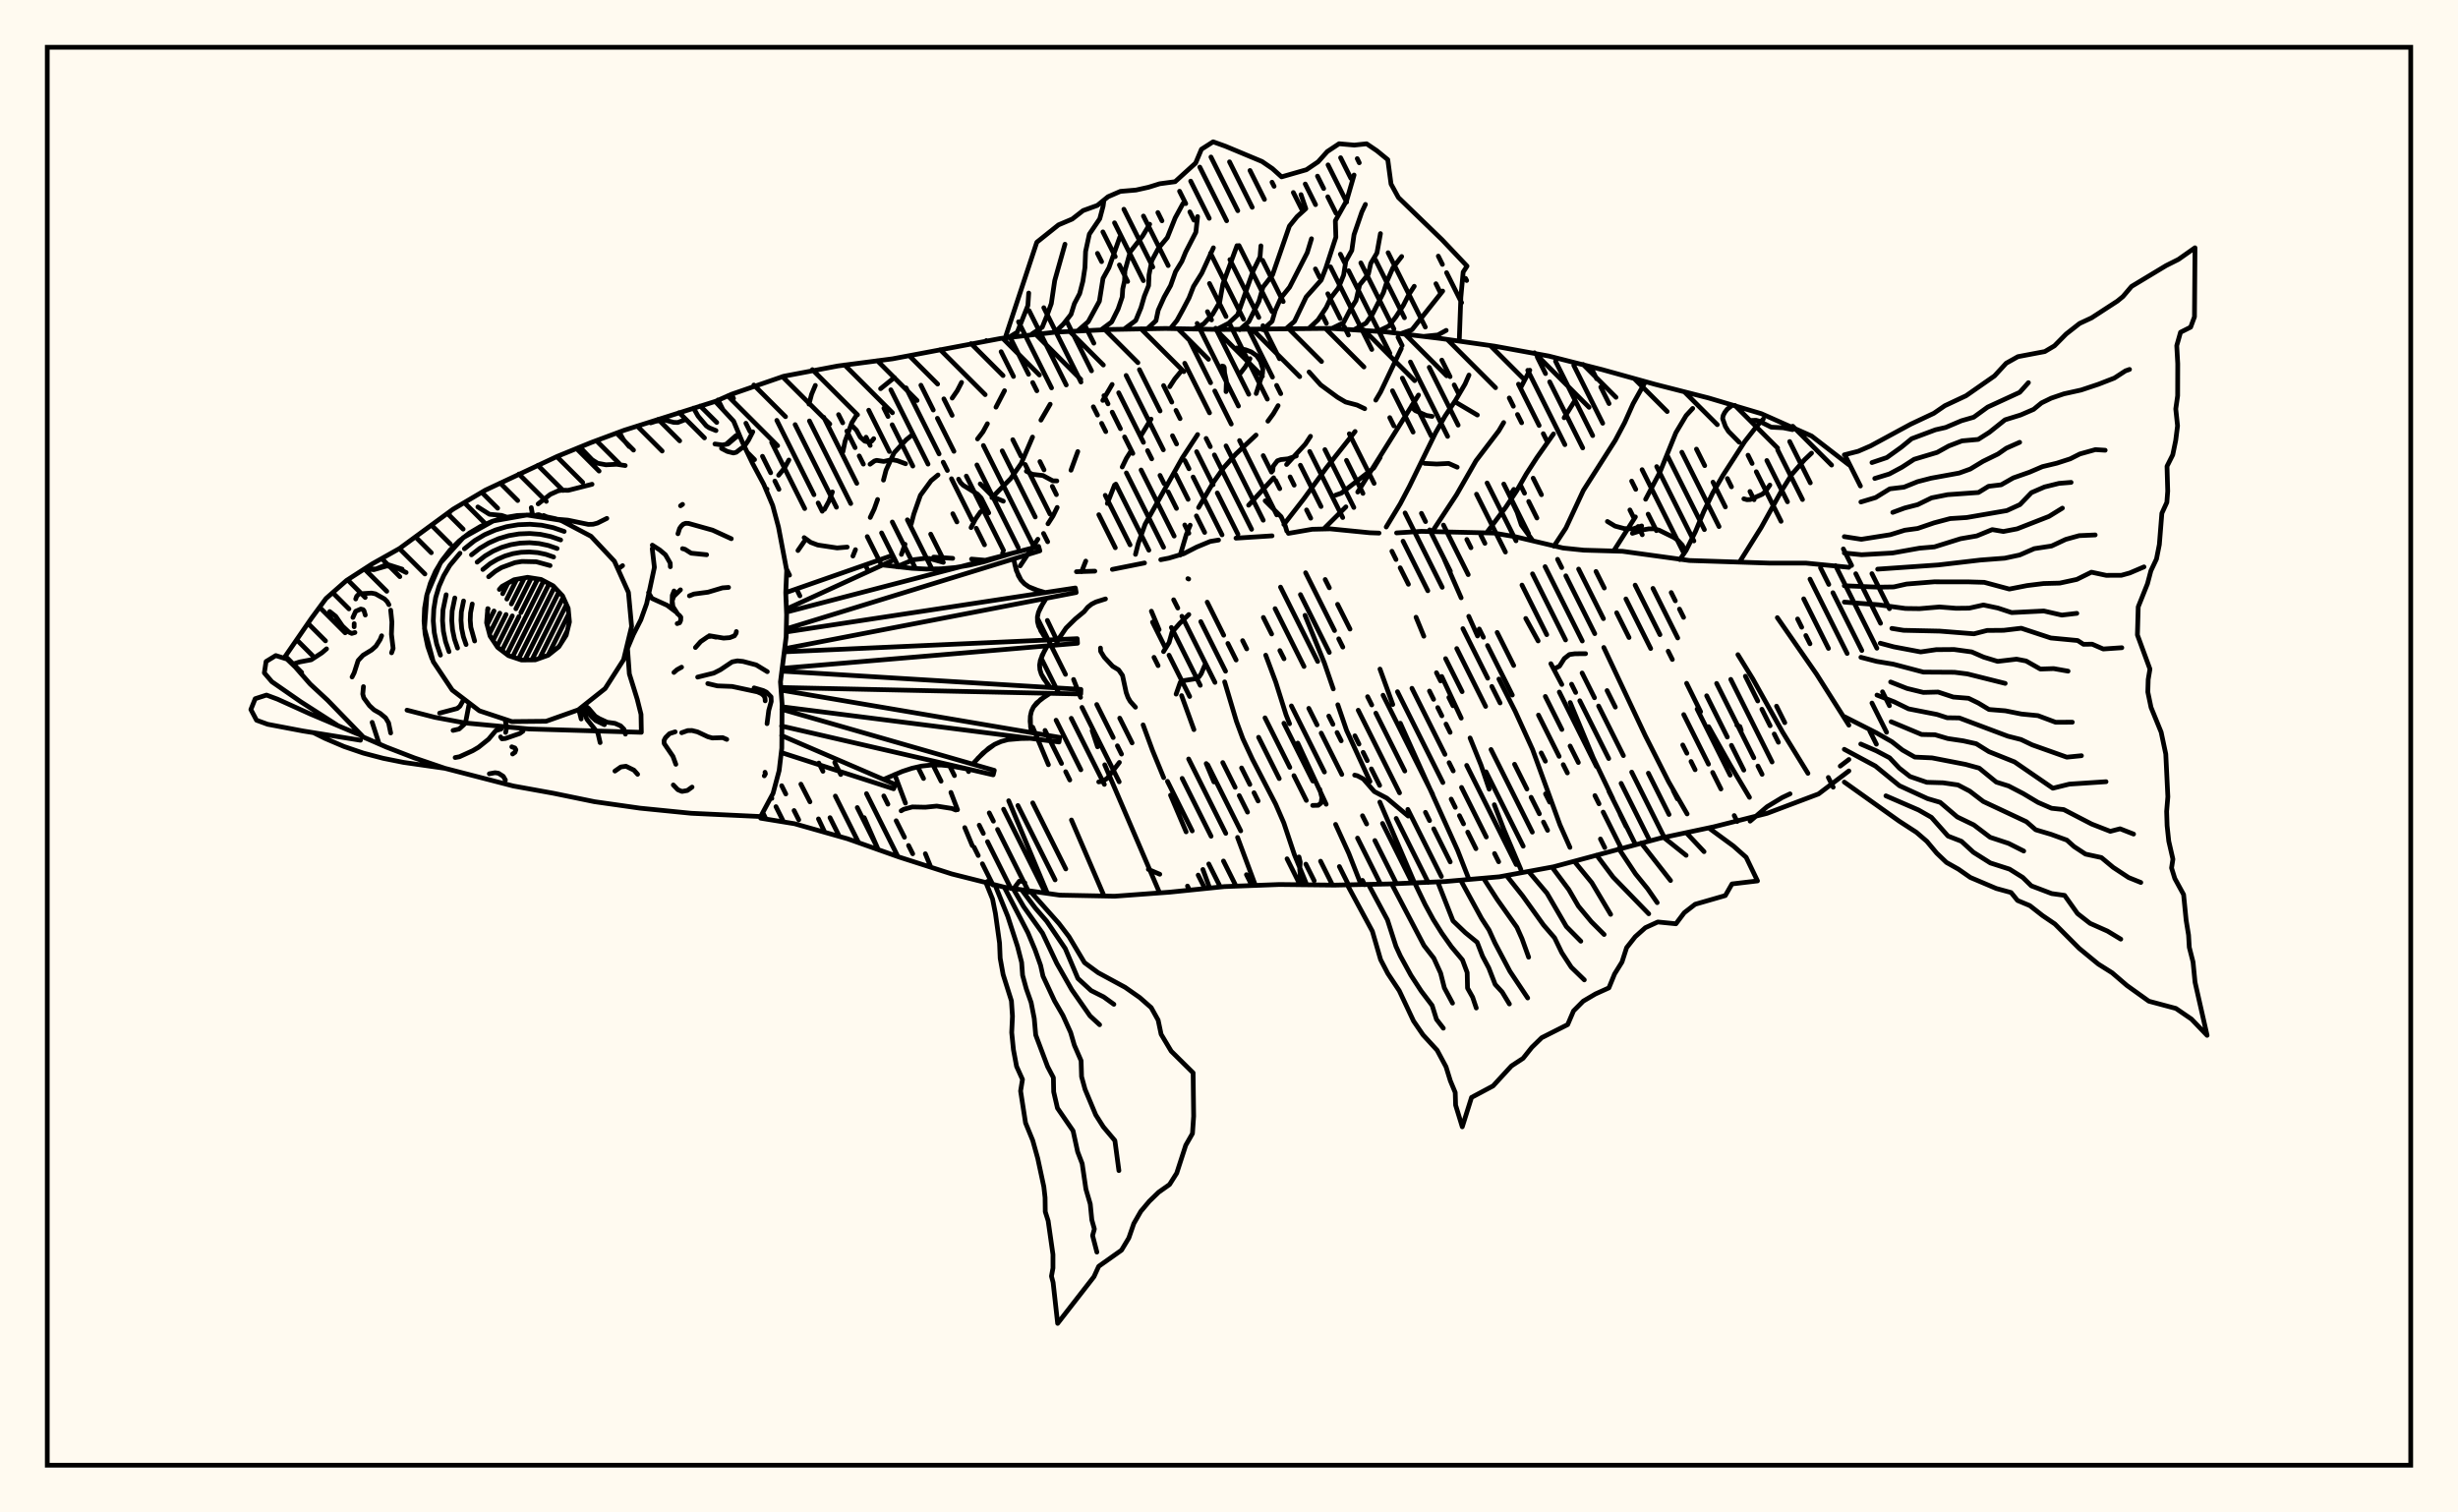 <svg xmlns="http://www.w3.org/2000/svg" width="520" height="320"><rect x="0" y="0" width="520" height="320" fill="floralwhite"/><rect x="10" y="10" width="500" height="300" stroke="black" stroke-width="1" fill="none"/><path stroke="black" stroke-width="1" fill="none" stroke-linecap="round" stroke-linejoin="round" d="
M 151.33 84.94 154.81 83.4 165.82 79.6 177.26 77.43 188.81 75.92 211.7 71.61 223.27 70.28 234.9 69.71 246.55 69.5 258.19 69.71 281.48 69.48 293.1 70.21 304.67 71.6 316.2 73.24 327.65 75.33 338.94 78.2 350.16 81.32 361.45 84.2 372.61 87.52 383.25 92.25 391.14 98.34 
M 391.14 163.11 384.72 167.98 373.82 172.09 362.53 174.94 351.14 177.36 328.64 183.4 317.19 185.51 305.59 186.52 293.95 187.02 282.31 187.27 270.66 187.14 259.03 187.58 247.44 188.76 235.82 189.62 224.18 189.39 212.65 187.75 201.36 184.91 190.27 181.35 179.29 177.46 168.09 174.28 160.92 173.11 
M 197.51 117.87 201.55 118.13 
M 205.53 118.29 209.08 118.59 
M 227.72 120.96 231.62 120.84 
M 235.32 120.47 242.13 119.11 
M 245.56 118.42 247.28 118.09 250.45 117.14 253.15 115.75 256.04 114.55 257.79 114.26 
M 261.47 113.86 269.11 113.37 
M 272.57 112.85 277.6 111.98 281.4 111.89 289.8 112.72 291.74 112.79 
M 295.45 112.75 300.7 112.42 316.03 112.78 320.58 113.56 330.69 115.95 335.05 116.4 343.26 116.64 357.41 118.59 374.27 119.14 382.03 119.14 391.14 120.03 
M 159.26 91.36 158.35 93.13 157.47 94.42 
M 169.43 165.91 171.35 169.65 
M 173.15 173.26 174.49 176.1 
M 172.49 81.54 171.7 83.41 171.14 85.51 
M 166.89 97.33 165.93 99.06 164.72 100.55 
M 162.26 103.49 162.09 103.68 
M 182.83 173 185.8 179.77 
M 189.22 79.87 186.29 82.24 
M 181.23 87.8 180.2 89.44 178.78 93.35 178.32 95.57 
M 176.1 104.08 175.37 106.03 174.42 107.77 
M 170.08 114.64 168.81 116.48 
M 189.28 163.87 191.55 169.92 
M 195.76 180.63 196.93 183.49 
M 203.42 80.91 202.52 82.66 201.44 84.23 
M 193.17 91.86 191.7 93.05 189.14 95.81 187.45 99.46 186.9 101.58 
M 185.66 105.68 184.96 107.66 184.1 109.48 
M 180.98 116.3 180.44 117.65 
M 201.17 167.66 202.57 171.32 
M 204.1 175.1 205.69 178.91 
M 208.87 186.5 209.02 186.84 
M 212.51 82.66 210.7 86.15 
M 208.89 89.65 207.95 91.37 206.8 92.87 
M 198.44 100.49 196.98 101.7 194.72 104.79 193.33 108.75 192.77 110.88 
M 191.46 115.15 190.7 117.3 
M 213.39 169.42 221.59 189.02 
M 222.17 85.52 220.21 88.89 
M 218.44 92.47 216.03 98.08 213.83 101.24 209.84 105.29 
M 207.45 108.27 206.35 109.85 205.43 111.63 
M 218.48 153.86 221.8 161.8 
M 226.67 173.49 233.57 189.57 
M 235.28 81.34 233.3 84.72 
M 228.01 95.54 226.57 99.49 
M 223.65 107.36 222.76 109.18 221.7 110.82 
M 219.56 114.09 215.82 119.73 
M 221.57 131.27 223.71 135.73 
M 227.12 143.76 228.6 147.54 
M 231.05 154.58 232.19 158.01 
M 233.71 161.81 245.32 188.91 
M 249.74 78.7 248.52 80.18 247.46 81.82 
M 243.51 88.67 241.46 92.02 
M 239.34 95.32 238.29 96.98 237.41 98.81 
M 235.79 102.62 234.26 106.52 
M 229.7 118.71 228.81 120.97 
M 241.83 153.37 243.82 158.78 246.18 164.53 
M 247.63 168.24 250.93 176 
M 254.48 183.96 255.92 187.9 
M 264.44 75.88 263.45 77.61 262.27 79.15 
M 253.36 91.94 250.13 96.88 242.26 110.9 240.82 114.93 240.22 117.29 
M 243.58 129.31 245.22 133.24 
M 249.97 147.17 252.58 154.37 
M 255.18 161.55 256.81 165.44 
M 261.81 177.18 265.59 187.34 
M 270.39 85.82 269.38 87.54 268.23 89.11 
M 265.72 92.05 261.48 96.03 258.89 98.94 256.62 102.17 253.57 107.38 
M 251.79 111.11 250.98 113.06 249.67 117.45 
M 259.08 144.27 261.57 152.61 262.93 156.29 264.94 160.61 269.87 170.13 271.6 174.12 273.83 180.81 276.37 187 
M 277.24 92.31 276.15 93.97 272.18 98.28 
M 269.45 101.09 264.15 106.89 
M 267.77 138.62 269.89 144.31 272.06 151.21 272.81 153.13 
M 274.55 157.22 280.56 170.16 
M 282.55 174.42 285.35 180.57 287.93 187.15 
M 296.45 73.74 292.07 82.94 291.05 84.66 
M 286.68 91.29 280.55 99.04 275.85 105.51 271.61 110.97 
M 276.08 130.19 280.18 140.28 282.06 145.76 
M 283.02 149.11 284.87 154.52 289.83 165.33 
M 291.91 169.7 299.24 186.79 
M 300.09 83.58 287.23 104.11 
M 284.73 107.24 280.11 111.84 
M 291.94 141.56 294.65 149.06 
M 296.25 153.02 308.37 179.92 310.77 186.07 
M 310.77 79.35 309.94 81.25 307.91 84.71 305.71 88.03 303.7 91.57 298.18 102.88 296.23 106.59 293.26 111.5 
M 299.57 130.59 301.22 134.61 
M 305.01 143.13 309.13 151.94 
M 311 156.14 313.32 161.89 315.04 166.97 
M 316.13 170.26 318.16 175.53 321.75 183.98 
M 323.64 78.33 321.75 81.95 
M 318.11 89.4 317.08 91.15 312.25 97.49 308.14 104.67 303.04 112.42 
M 305.54 118.32 309.11 126.48 
M 310.72 130.4 312.58 134.56 
M 317.1 143.67 320.56 150.52 324.22 158.57 330.01 174.51 332.13 179.29 
M 333.08 84.91 330.9 88.39 
M 328.65 91.81 325.13 96.82 322.89 100.28 320.82 103.91 318.54 107.34 314.51 112.71 
M 322.78 130.85 325.4 135.61 
M 328.09 140.42 330.41 144.82 
M 332.18 148.64 337.07 160.37 341.2 169 
M 342.74 172.26 344 174.86 
M 348.1 80.75 345.48 85.43 343.71 89.4 341.72 93.16 334.96 103.77 331.27 111.72 328.74 115.57 
M 339.29 136.99 348.05 155.62 353.01 165.42 356.92 172.21 
M 358.1 86.41 356.71 87.92 354.54 91.55 351.18 99.86 348.14 105.63 
M 345.98 109.36 341.42 116.51 
M 356.81 144.57 359.77 150.58 
M 361.47 153.75 366.02 161.83 370.11 168.7 
M 373.04 88.66 371.65 90.17 369.1 93.44 364.51 100.55 362.35 104.28 360.42 108.27 358.68 112.47 356.7 116.46 355.38 118.4 
M 367.66 138.51 370.82 143.64 377.11 154.89 382.48 163.62 
M 383.24 95.87 381.75 97.28 379.04 100.4 376.79 104.01 372.58 111.62 368.07 118.81 
M 376 130.68 384.29 142.62 391.14 153.43 
M 312.54 87.81 307.79 85 
M 277.7 170.41 278.88 170.38 279.48 169.9 279.65 168.74 279.2 167 
M 240.21 149.63 239.1 148.39 238.64 147.58 238.25 146.53 237.47 142.91 236.65 141.73 235.38 140.96 233.61 139.06 232.84 137.81 232.81 137.11 
M 274.81 181.31 275.07 182.39 274.96 183.9 275.29 187.2 
M 223.39 136.5 223.68 135.6 225.53 132.88 227.49 130.95 229.35 129.41 230.11 128.48 230.92 127.83 231.84 127.36 233.87 126.72 
M 379.21 90.9 377.26 90.51 374.71 90.38 372.13 89.09 371.49 88.92 370.43 88.96 
M 389.31 162.09 391.14 160.69 
M 170.12 113.75 171.51 114.75 172.99 115.31 177.09 115.93 179.23 115.75 
M 216.82 186.79 216.18 186.46 215.63 186.45 214.46 188.01 
M 248.81 146.86 249.69 144.36 250.32 144.02 253.15 143.57 253.68 143.18 254.12 142.55 254.86 140.79 
M 367.44 153.43 368.09 153.72 368.36 154.53 
M 291.98 96.79 290.61 99.04 283.76 104.34 282.55 104.76 
M 223.58 101.75 222.72 101.73 220.64 100.61 218.39 100.35 217.13 99.7 
M 202.2 171.38 201.36 171.05 198.17 170.55 195.76 170.79 193.01 170.73 191.18 171.23 190.64 171.55 
M 335.44 138.3 333.17 138.32 332.02 138.48 330.94 139.33 329.91 140.95 328.99 141.41 
M 259.37 82.86 259.45 80.55 259.07 78.9 259 77.74 258.86 77.52 258.55 77.44 
M 288.71 86.47 287.09 85.7 284.67 85.06 282.97 84.06 279.39 81.43 276.94 78.7 
M 251.5 130.02 249.59 131.87 247.94 133.77 247.33 135.94 246.15 137.86 
M 297.91 172.66 293.39 168.87 290.74 167.47 288.4 164.79 287.16 164.13 286.58 164 
M 212.47 117.58 212.11 117.01 
M 347.3 111.27 345.5 111.9 343.6 111.83 341.67 111.31 340.05 110.33 
M 302.97 88.1 301.77 87.9 299.4 86.87 298.81 86.31 298.68 85.76 
M 251.47 122.51 251.3 122.43 
M 207.37 102.38 209.73 104.75 210.48 105.29 212.26 106.04 
M 267.65 105.96 271.03 109.32 271.89 111.22 272.24 112.39 
M 274.24 96.47 272.46 97.08 270.96 97.24 270.24 97.49 269.37 98.63 269.24 99.6 
M 184.84 92.81 184.42 93.34 183.9 93.58 182.93 93.33 182 92.5 181.18 91.01 180.1 89.9 
M 366.5 85.71 365.39 86.59 364.88 87.26 364.54 87.93 364.43 88.57 365.02 90.23 365.65 91.25 367.93 93.56 
M 245.36 184.97 242.94 183.94 
M 374.42 102.63 373.48 103.98 372.82 104.57 370.29 105.69 369.58 105.72 368.92 105.54 
M 199.57 118.98 196.64 118.16 195.74 118.13 193.23 118.43 189.68 119.91 
M 184.06 98.22 184.99 97.54 185.46 97.4 186.95 97.63 188.71 97.26 189.81 97.46 191.58 98.12 
M 265.75 83.26 267.08 79.09 267.16 78.06 266.65 76.43 265.83 75.24 264.71 74.45 263.54 74.01 261.66 73.62 
M 232.44 165.43 233.25 165.29 234.21 164.7 236.81 161.31 
M 202.79 101.38 203.21 102.12 203.77 102.68 206.8 104.55 207.57 105.36 209.17 108.52 
M 324.22 114.33 321.85 111.08 320.96 108.4 320.07 106.56 319.81 105.64 319.73 104.36 320.25 103.54 
M 356.37 116.37 355.91 115.35 354.93 114.3 354.18 113.75 350.99 112.18 349.95 111.88 348.81 111.89 347.78 112.07 345.34 112.84 
M 308.28 98.85 306.47 98.05 303.95 98.18 301.39 98.04 
M 208.66 72.05 208.66 72.05 
M 212.66 71.47 219.34 51.25 223.93 47.58 226.83 46.35 229.14 44.55 232.15 43.46 234.41 41.62 237.02 40.49 240.32 40.21 242.97 39.62 245.33 38.88 248.6 38.44 252.94 34.5 254.17 31.58 256.64 30 259.23 30.93 266.99 34.17 269.18 35.67 271.12 37.42 276.38 35.91 278.85 34.24 280.8 32.06 283.29 30.41 286.51 30.7 289.11 30.42 291.28 31.89 293.59 33.78 294.28 38.94 295.84 41.79 305.1 50.75 310.36 56.3 309.54 57.56 309.05 62.89 308.71 72.16 
M 304.19 71.53 304.19 71.53 
M 213.49 71.35 215.21 70.28 217.45 64.64 217.63 62 
M 218.33 70.65 220.5 69.21 221.53 66.66 222.41 64.23 223.13 59.36 225.3 51.67 
M 223.2 70.29 224.96 68.57 226.58 66.51 227.29 64.25 228.41 62.11 229.09 59.49 229.53 56.59 229.66 53.21 230.46 49.53 232.66 46.28 233.37 43.6 233.54 42.36 
M 228.07 69.94 230.23 68.05 232.58 63.73 233.35 58.9 234.6 56.64 236.9 50.18 
M 232.96 69.77 235.17 68.13 236.54 65.38 237.41 62.83 237.52 61.12 237.91 59.4 237.97 57.34 239.1 53.29 241.73 49.93 243.22 47.44 
M 237.84 69.62 240.27 67.81 241.38 65.11 242.09 62.66 242.99 60.43 243.08 58.16 243.67 55.14 245.09 52.5 246.95 50.27 248.62 46.09 250.27 43.06 
M 242.73 69.55 244.55 67.85 245.03 65.62 246.27 62.87 247.65 60.41 248.69 57.48 250.03 55.29 250.83 53.34 252.99 49.14 253.35 45.82 
M 247.61 69.51 248.99 67.8 250.24 65.52 251.54 63.04 252.49 60.61 254.24 57.8 256.7 52.43 
M 252.5 69.61 254.64 68.53 256.53 66.49 258.02 63.97 258.7 60.12 261.69 51.98 
M 257.38 69.7 259.92 68.4 261.83 66.61 265.09 57.36 266.57 54.33 266.75 52.01 
M 262.27 69.76 264.2 68.04 266.33 63.75 267.18 60.77 269.21 58.16 272.78 47.83 274.39 45.84 276.25 44.15 275.23 41.18 
M 267.15 69.76 269.12 67.98 269.78 65.71 270.98 63.04 272.82 60.76 276.55 53.47 277.45 50.51 
M 272.03 69.59 273.85 68 276.33 62.82 279.5 59.26 280.46 56.78 282.61 50.18 282.5 46.7 284.89 42.44 286.46 37.03 
M 276.92 69.47 278.84 67.67 280.57 65.06 281.51 63.06 283.13 60.96 284.25 58.2 284.72 55.24 285.98 52.98 286.45 49.65 288.1 44.85 288.86 43.25 
M 281.8 69.48 284.21 68.3 285.64 65.54 286.87 63.57 287.64 60.27 289.48 58.01 289.99 55.73 291.3 53.52 292.04 49.42 
M 286.69 69.64 288.98 68.37 290.35 66.47 292.67 61.9 293.48 59.39 294.67 56.67 296.53 54.27 
M 291.55 70.07 293.82 68.98 295.31 67.04 296.89 64.59 297.99 62.42 299.19 60.57 
M 296.41 70.57 298.71 69.77 305.21 61.58 
M 301.26 71.17 304.19 70.87 305.95 69.9 
M 166.23 125.39 188.81 117.5 189.18 118.41 166.36 128.87 
M 166.39 129.5 219.72 115.6 219.99 116.54 166.35 133.05 
M 166.33 133.71 227.5 124.4 227.67 125.36 166.01 137.25 
M 165.93 137.91 227.89 135.13 227.95 136.1 165.48 141.4 
M 165.4 142 228.67 145.86 228.63 146.83 165.19 145.46 
M 165.24 146.01 224.18 156.02 224.04 156.99 165.44 149.54 
M 165.42 150.08 210.35 162.99 210.11 163.94 165.34 153.61 
M 165.36 155.63 189.4 165.98 189.05 166.89 165.28 159.22 
M 186.72 119.54 192.92 120.24 196 120.4 199.06 120.35 202.1 120.08 205.12 119.57 208.13 118.87 214.1 117.06 
M 214.43 118.25 215 120.69 216 122.73 216.74 123.52 217.66 124.16 218.72 124.65 221.12 125.37 
M 221.33 126.59 220.11 128.57 219.69 129.56 219.47 130.55 219.49 131.53 220.19 133.48 221.48 135.42 
M 221.56 136.65 220.45 138.7 219.93 140.7 220 141.68 220.3 142.65 220.81 143.59 222.2 145.46 
M 222.15 146.69 220.14 148 218.65 149.56 218.21 150.48 217.98 151.5 217.93 152.62 218.19 155 
M 218.01 156.22 214.77 156.28 213.23 156.49 211.78 156.89 210.42 157.49 207.97 159.31 205.76 161.67 
M 205.45 162.86 201.19 162.07 199.09 161.86 197 161.86 194.94 162.09 192.91 162.55 190.9 163.21 186.92 164.91 
M 214.69 119.5 215.43 121.78 216 122.73 216.74 123.52 217.66 124.16 219.89 125.04 
M 220.68 127.58 219.69 129.56 219.47 130.55 219.49 131.53 219.74 132.5 220.8 134.45 
M 220.97 137.67 220.09 139.71 219.93 140.7 220 141.68 220.3 142.65 221.47 144.53 
M 221.11 147.33 219.3 148.73 218.65 149.56 218.21 150.48 217.98 151.5 218.02 153.79 
M 216.37 156.22 213.23 156.49 211.78 156.89 210.42 157.49 209.15 158.31 206.85 160.46 
M 218.21 188.85 224.02 195.38 226.14 198.16 229.43 203.67 232.32 205.8 238.02 208.89 241.12 211.06 243.54 213.19 245.01 215.83 245.64 218.83 247.77 222.4 252.41 226.99 252.52 236.18 252.27 239.83 250.85 242.31 248.94 248.21 247.42 250.62 245.12 252.24 243.13 254.17 241.34 256.3 239.86 258.88 238.8 261.94 237.26 264.51 232.44 267.92 231.44 270.11 223.75 280 222.79 271.34 222.44 270.02 222.76 268.3 222.76 265.43 221.74 258.29 221.13 256.37 221.09 253.39 220.83 251.09 219.54 245.09 218.48 241.29 216.96 237.59 215.91 230.83 216.31 228.38 215.06 225.62 214.4 222.11 214.03 218.46 214.19 215.01 213.97 211.76 212.21 206.17 211.59 202.74 211.46 199.54 210.59 193.28 209.98 190.22 208.66 186.96 
M 216.29 188.47 219 192.09 221.43 194.9 225.36 200.69 228.03 207.01 230.82 209.58 233.48 210.92 235.65 212.49 
M 214.38 188.09 216.56 191.83 220.55 197.43 223.57 203.83 226.75 209.42 230.59 214.93 232.63 216.81 
M 212.46 187.71 217.46 197.34 218.99 201 220.14 204.24 220.65 206.53 223.09 211.77 224.87 214.85 226.5 218.46 227.28 221.13 228.71 224.42 228.81 227.79 229.55 230.48 231.81 235.89 233.41 238.41 235.86 241.32 236.71 247.67 
M 210.54 187.33 213.19 193.86 215.26 200.25 216.13 203.63 216.33 206.34 217.11 209.19 218.14 212.11 218.8 215.49 219.11 218.98 221.63 225.68 222.85 228 222.91 231.01 223.71 234.45 227.01 239.25 227.98 243.69 228.94 246.2 229.73 251.6 230.65 254.74 230.98 258.1 231.52 260.03 231.14 261.41 232.05 264.92 
M 361.51 175.18 366.73 179.01 369.41 181.39 371.81 186.38 366.41 187.02 365 189.48 358.62 191.32 356.31 193.11 354.55 195.45 350.72 195.07 348.08 196.28 345.93 198.2 344.12 200.5 343.14 203.54 341.57 206.07 340.37 209.01 337.52 210.3 334.94 211.82 332.89 213.88 331.65 216.78 326.15 219.56 324.06 221.6 322.22 223.91 319.74 225.54 315.86 229.76 311.31 232.19 309.35 238.41 307.94 233.82 307.86 231.15 306.83 228.68 305.91 225.71 304.03 222.2 301.06 218.97 299.04 216.02 296.02 209.61 293.6 205.97 292.07 203.03 290.33 197.03 285.08 187.3 
M 356.72 176.17 360.5 180.19 
M 351.94 177.16 356.71 180.97 
M 347.2 178.36 353.41 186.3 
M 342.46 179.55 346 184.89 348.56 188.04 350.59 190.98 
M 337.77 180.92 341.26 185.58 348.8 193.34 
M 333.09 182.29 336.75 186.75 340.74 193.46 
M 328.34 183.47 331.88 188.21 333.92 191.72 336.66 195.02 339.36 197.72 
M 323.6 184.64 327.26 188.97 331.37 196.04 334.43 199.14 
M 318.76 185.31 322.11 189.53 326.54 195.71 328.88 198.42 330.39 201.55 332.4 204.63 335.17 207.32 
M 313.92 185.94 316.74 190.31 320.91 196.2 321.99 198.62 323.39 202.52 
M 309.04 186.28 313.44 194.34 315.01 196.76 316.26 199.51 319.43 205.51 323.19 211.15 
M 304.17 186.62 307.39 194.83 310 197.33 312.5 199.37 313.64 202.32 314.96 204.8 316.31 208.28 317.79 209.89 319.32 212.42 
M 299.29 186.81 301.49 191.38 303.22 194.56 305.03 197.45 307.06 200.32 309.39 203.1 310.39 205.78 310.46 209.06 311.54 210.98 312.31 213.27 
M 294.41 187.01 301.24 200.04 303.33 202.73 304.77 205.89 305.56 209.01 307.29 212.24 
M 289.52 187.16 293.52 194.62 295.32 200.22 296.25 202.25 298.48 206.33 300.64 209.65 302.98 212.74 303.89 215.66 305.34 217.54 
M 390.17 96.23 393.11 95.48 395.72 94.35 404.21 89.75 409.12 87.44 411.44 85.84 415.93 83.73 421.94 79.54 424.42 76.85 426.9 75.46 432.59 74.38 434.63 73.17 437.1 70.67 439.94 68.44 442.49 67.25 447.95 63.7 449.12 62.74 450.94 60.6 458.24 56.2 460.85 54.89 464.36 52.42 464.25 67.03 463.44 69.22 461.3 70.3 460.5 73.13 460.71 76.96 460.69 83.73 460.29 86.52 460.67 90.09 460.28 93.18 459.65 96.24 458.44 98.65 458.59 103.91 458.41 106.28 457.35 108.6 456.82 115.21 456.21 118.28 455.03 120.77 454.31 123.5 452.35 128.4 452.18 134.34 454.83 141.56 454.46 143.76 454.38 146.41 455.06 149.67 457.2 154.91 458.18 159.54 458.62 168.57 458.36 171.67 458.46 174.69 458.81 177.97 459.69 181.78 459.4 183.64 460.09 185.87 461.95 189.27 462.49 194.72 463 197.84 463.15 200.42 463.95 203.55 464.37 207.82 466.92 219.06 463.62 215.62 460.32 213.36 454.6 211.83 449.95 208.5 446.83 205.82 443.91 203.98 439.85 200.64 434.73 195.5 432.1 193.71 429.42 191.61 426.82 190.52 425.45 188.84 422.32 187.98 416.83 185.65 414.32 183.9 411.78 182.47 409.72 180.5 407.63 178 405.41 176.09 401.74 173.71 390.17 165.47 
M 396.02 97.87 399.17 96.81 402.21 94.63 404.42 92.82 409.46 90.93 411.61 90.44 414.95 89.02 417.55 88.27 420.5 86.13 427.28 83.01 429.12 80.96 
M 396.61 101.23 399.7 100.28 402.37 98.85 404.94 97.18 409.81 95.72 412.26 94.36 415.07 93.28 418.49 92.97 420.87 91.46 424.18 88.82 427.47 87.8 430.22 86.61 431.88 85.25 433.93 84.25 436.62 83.33 440.27 82.52 443.93 81.3 447.3 79.99 449.66 78.46 450.51 78.16 
M 393.68 106.21 396.8 105.27 399.79 103.43 402.8 103.07 405.67 101.91 408.54 101.17 414.46 100.09 416.82 99.24 419.51 97.61 422.68 96.06 424.45 94.83 427.27 93.58 
M 400.42 108.41 402.95 107.48 405.7 106.77 408.63 105.34 412.04 104.66 418.55 104.2 420.68 102.89 423.36 102.57 425.92 101.11 429.36 99.9 432.09 98.73 435.13 98 437.97 97.08 440 96.05 443.29 95.13 445.36 95.26 
M 390.17 113.54 393.77 114.1 399.9 113.13 402.96 112.18 405.69 111.81 409.17 110.62 412.56 109.72 416.04 109.5 424.56 108.03 427.33 106.76 429.76 104.23 432.52 103.03 435.59 102.27 438.15 102.06 
M 390.17 117 393.83 117.37 400.39 117 406.08 115.98 409.23 115.71 414.77 113.98 418.19 113.39 421.46 112.05 423.82 112.45 426.74 111.89 433.47 109.26 436.31 107.51 
M 397.22 120.42 410.06 119.53 418.98 118.49 424.11 118.1 427.28 117.42 430.36 116.08 434.02 115.52 437.02 114.12 439.86 113.33 443.25 113.18 
M 390.17 123.93 397.36 124.23 400.62 124.18 403.34 123.57 409.16 123.1 416.43 123.11 419.79 123.21 425.08 124.63 428.85 123.89 432.34 123.46 435.75 123.37 439.36 122.59 442.45 121.06 445.57 121.73 448.78 121.72 450.55 121.23 453.57 119.94 
M 390.17 127.39 397.45 127.96 403.12 128.74 406.09 128.78 410.3 128.42 413.82 128.7 416.59 128.67 419.6 128 422.67 128.65 425.57 129.61 432.38 129.27 436.18 130.14 439.36 129.77 
M 400.23 132.96 402.71 133.36 410.38 133.53 417.6 134.1 420.38 133.39 423.87 133.36 427.6 132.92 433.85 134.98 439.54 135.52 440.77 136.32 442.6 136.29 444.95 137.31 448.88 137.04 
M 397.77 136.09 400.66 136.86 406.33 137.93 409.61 137.45 413.41 137.42 417.13 137.93 419.65 139.03 422.61 139.93 426.61 139.46 428.63 139.85 431.65 141.56 434.46 141.46 437.51 142 
M 393.68 139.07 397.04 139.94 400.53 140.52 406.9 142.2 413.47 142.24 416.22 142.59 424.21 144.59 
M 399.97 144.29 403.44 145.66 406.89 146.5 410.01 146.42 413.23 147.48 416.45 147.74 418.51 148.74 420.78 150.11 424.24 150.39 427.65 151.07 431.13 151.41 434.87 152.81 438.41 152.8 
M 397.08 147.06 400.74 148.5 403.77 149.98 409.78 151.16 411.93 151.86 414.5 151.9 424.77 155.76 427.56 156.47 429.92 157.6 437.24 160.2 440.34 159.89 
M 400.08 152.7 406.53 155.4 409.36 155.46 412.06 156.26 415.35 156.75 418.09 157.36 420.76 159.03 426.18 161.2 434.29 166.77 437.79 165.9 445.54 165.39 
M 390.17 151.62 397.02 155.09 400.24 156.93 402.47 158.69 405.08 160.18 408.74 160.35 415.84 161.73 418.71 162.52 422.32 165.47 424.92 166.29 428.04 167.91 431.15 169.77 434.01 171.01 436.59 171.29 442.5 174.35 446.44 175.89 448.51 175.35 451.37 176.47 
M 393.65 157.42 396.98 158.87 399.76 160.34 401.82 162.53 404.08 164.3 407.63 165.52 411.08 165.62 414.22 166.08 416.72 167.39 419.58 169.58 428.71 173.86 430.66 175.56 433.92 176.53 437.26 177.75 438.77 179.11 441.2 180.71 444.56 181.44 447.04 183.51 450.32 185.67 452.9 186.71 
M 390.17 158.54 396.75 162.08 401.84 166.24 407.78 168.97 410.45 169.76 414.07 172.85 417.56 174.53 421.02 177.15 424.92 178.44 428.13 180.06 
M 398.97 168.38 405.87 171.37 408.6 172.93 412.11 176.89 414.96 178 417.48 180.32 421.06 182.58 425.13 183.89 427.92 185.64 429.73 187.42 434.04 189.06 436.77 189.44 439.51 193.29 442.16 195.36 445.85 197 448.66 198.7 
M 378.69 167.96 377.02 168.75 373.82 170.69 370.24 173.74 371.06 173 
M 60.08 139.25 65.86 130.86 68.97 126.63 73.3 122.82 78.73 119.31 84.52 116.05 95.86 107.73 102.67 103.71 117.87 96.57 125.01 93.65 132.07 91.02 151.32 84.93 155.2 89.11 157.07 93.59 159.21 98.05 161.58 102.48 163.47 106.96 164.69 111.51 166.43 120.69 166.23 125.4 166.41 130.07 166.31 134.77 165.11 144.27 165.45 148.92 165.39 158.3 164.83 163.04 163.54 167.87 160.92 172.76 146.22 172.07 135.4 170.99 125.77 169.62 117.05 167.83 108.6 166.3 94.14 162.56 87.65 160.35 81.77 158.08 76.6 155.83 
M 137.98 116.08 138.44 120.04 136.8 127.72 135.57 131.15 133.98 134.27 132.75 137.19 133.14 142.58 134.8 147.91 135.61 151.14 135.68 154.94 111.86 154.23 98.38 152.96 92 151.77 86.1 150.25 
M 71.33 153.42 63.62 148.47 57.52 144.24 55.92 142.37 56.29 139.96 58.34 138.7 60.72 139.45 62.46 141.12 65.62 144.73 69.3 148.14 76.67 155.74 
M 76.26 156.62 64.04 154.65 56.62 153.24 54.27 152.38 53.07 150.12 53.99 147.83 56.38 147.06 58.69 147.92 65.64 151.06 76.51 155.65 
M 91.65 139.98 89.8 132.98 90.33 125.76 93.17 119.1 98.02 113.73 104.35 110.22 111.48 108.96 118.63 110.08 125.03 113.46 129.98 118.74 132.95 125.34 133.62 132.54 131.92 139.58 128.02 145.68 122.35 150.18 115.53 152.6 108.29 152.67 101.42 150.39 95.67 146 91.65 139.98 
M 91.38 139.36 90.49 136.78 89.93 134.12 89.71 131.4 89.82 128.68 90.27 125.99 91.05 123.38 92.14 120.88 93.54 118.54 95.21 116.39 97.14 114.46 99.29 112.79 101.63 111.4 104.13 110.3 106.74 109.52 109.43 109.07 112.15 108.96 114.86 109.19 117.53 109.75 120.11 110.63 
M 93.18 138.61 92.38 136.26 91.87 133.83 91.66 131.36 91.77 128.88 92.17 126.43 92.88 124.05 93.88 121.78 95.15 119.64 97.31 117.05 
M 98.25 116.11 100.39 114.4 102.52 113.13 104.8 112.14 107.18 111.43 109.63 111.02 112.11 110.92 114.58 111.12 117.01 111.63 119.36 112.44 
M 94.99 137.87 94.26 135.75 93.8 133.55 93.62 131.32 93.71 129.08 94.39 125.83 
M 99.74 117.39 101.49 116.02 103.42 114.87 105.47 113.97 107.62 113.33 109.83 112.96 112.07 112.87 114.3 113.05 116.49 113.51 118.61 114.24 
M 96.8 137.12 96.15 135.23 95.74 133.27 95.57 131.28 95.65 129.28 96.22 126.51 
M 100.94 118.94 102.6 117.63 104.31 116.61 106.14 115.81 108.06 115.24 110.03 114.91 112.03 114.82 114.02 114.99 115.97 115.4 117.86 116.05 
M 98.6 136.37 98.03 134.71 97.67 132.99 97.53 131.24 97.6 129.48 98.07 127.15 
M 102.15 120.49 103.7 119.24 105.21 118.35 106.82 117.64 108.5 117.14 110.23 116.85 111.99 116.78 113.74 116.92 115.46 117.28 117.12 117.85 
M 100.41 135.62 99.6 132.71 99.48 131.2 99.54 129.69 99.91 127.79 
M 103.37 122.03 104.8 120.86 106.1 120.08 108.94 119.04 110.43 118.79 113.46 118.86 116.37 119.66 
M 103.67 134.56 102.94 131.76 103.19 128.77 
M 105.64 124.71 106.22 124.06 108.76 122.66 111.61 122.15 114.47 122.6 117.03 123.95 119.01 126.06 120.2 128.7 120.47 131.59 119.78 134.4 118.22 136.84 115.96 138.64 113.23 139.61 110.33 139.64 107.58 138.72 105.28 136.97 103.67 134.56 
M 103.27 128.81 103.13 129.09 
M 107.45 123.38 106.34 125.61 
M 104.51 129.27 103.05 132.19 
M 109.33 122.55 107.23 126.75 
M 105.74 129.73 103.55 134.1 
M 110.94 122.27 108.18 127.78 
M 107.06 130.02 104.31 135.52 
M 112.4 122.28 109.14 128.8 
M 108.38 130.31 105.15 136.77 
M 113.76 122.49 110.2 129.61 
M 109.78 130.45 106.18 137.65 
M 115.02 122.89 111.29 130.37 
M 111.18 130.58 107.24 138.46 
M 116.18 123.51 108.43 139 
M 117.29 124.23 109.69 139.42 
M 118.24 125.25 111.05 139.63 
M 119.15 126.37 112.53 139.61 
M 119.84 127.91 114.16 139.28 
M 120.31 129.91 115.94 138.64 
M 120.02 133.42 118.62 136.21 
M 60.36 138.82 63.82 142.28 
M 62.76 135.35 66.09 138.69 
M 65.16 131.89 68.86 135.59 
M 67.61 128.48 73.02 133.89 
M 70.38 125.39 73.82 128.83 
M 73.53 122.67 77.26 126.41 
M 77.09 120.37 81.82 125.1 
M 80.75 118.17 84.59 122.01 
M 84.5 116.06 89.89 121.44 
M 87.88 113.57 91.24 116.94 
M 91.26 111.09 95.27 115.1 
M 94.65 108.62 97.98 111.95 
M 98.23 106.34 102.91 111.02 
M 101.92 104.16 105.28 107.52 
M 105.82 102.2 109.52 105.9 
M 109.77 100.29 115.57 106.08 
M 113.78 98.44 119.11 103.77 
M 117.8 96.6 123.27 102.06 
M 121.96 94.89 126.74 99.67 
M 126.16 93.22 130.98 98.05 
M 130.43 91.63 134.02 95.23 
M 134.8 90.14 140.08 95.43 
M 139.23 88.71 143.79 93.27 
M 143.67 87.29 149.03 92.65 
M 148.14 85.9 151.63 89.38 
M 82.84 138.12 83.17 137.19 82.81 134.19 82.91 131.62 82.65 129.1 
M 144.19 141.16 143.23 141.69 142.57 142.27 
M 85.92 121.13 84.31 120.33 81.89 119.73 79.09 120.53 77.11 120.36 
M 155.78 133.62 155.73 133.97 155.37 134.53 154.38 134.91 153.09 135.01 150.06 134.5 
M 149.49 117.37 146.21 117.04 144.92 116.22 144.39 116.08 
M 143.26 131.94 143.78 131.76 144 131.27 144.03 130.58 143.67 130.14 
M 137.65 89.47 138.72 89.13 140.57 88.85 142.52 89.36 143.38 89.39 144.83 88.84 
M 94.88 108.45 95.07 108.69 
M 138 115.34 139.56 116.35 140.77 117.37 141.79 119.15 141.81 119.91 
M 108.44 159.53 108.95 159.16 109.14 158.63 108.93 158.26 108.27 158.01 
M 74.48 143.24 74.93 142.35 75.76 139.76 76.79 138.64 78.63 137.52 79.53 136.71 80.41 135.33 80.74 134.51 
M 133.11 94.49 131.89 93.02 130.99 91.42 
M 103.52 163.71 104.74 163.49 105.45 163.6 106.47 164.25 106.92 165.04 
M 151.49 134.82 150.57 134.61 149.76 134.7 148.23 135.75 147.12 137 
M 110.64 154.7 109.94 155.2 106.92 156.25 106.19 156.32 105.91 155.91 
M 143.95 124.79 142.53 126.18 142.21 127.09 142.36 128.34 143.36 129.89 
M 122.95 152.12 122.44 150.11 
M 96.29 160.28 97.2 160.11 100.01 158.83 101.23 158.11 103.35 156.41 104.88 154.59 106.01 154.24 
M 137.2 125.39 137.91 126.6 141.13 128.06 143.03 129.49 
M 126.96 157.12 126.49 155.09 124.2 152.23 122.98 149.68 
M 95.85 154.54 97.13 154.24 98.17 153.29 98.55 152.57 99.28 148.76 
M 82.28 127.94 81.92 127.31 81.34 126.72 79.42 125.64 78.59 125.48 75.97 125.64 75.45 126.17 75.25 126.73 
M 154.13 124.28 152.83 124.38 149.78 125.29 146.8 125.68 145.85 126.06 
M 85.08 120.42 82.14 119.48 81.39 119.63 79.52 120.39 77.17 120.32 
M 151.47 91.1 150.04 90.52 149.43 90.11 147.68 88.04 146.72 86.34 
M 125.25 102.46 120.22 103.74 118.87 103.71 118.08 103.85 116.43 104.59 113.85 106.61 
M 127.86 153.33 126.04 152.46 125.16 151.66 123.45 149.31 
M 142.6 125.03 142.23 125.95 142.18 127.67 142.39 128.48 143.37 129.9 
M 132.31 155.33 132.02 154.31 131.29 153.57 130.09 153.04 128.45 152.81 126.76 152.03 125.92 151.51 124.53 149.89 123.71 149.23 
M 161.84 163.39 161.93 163.73 161.69 164.15 
M 80.22 157.41 78.73 152.83 
M 153.75 156.44 152.89 156.07 150.7 156.14 149.75 155.88 147.56 154.85 146.39 154.56 145.48 154.58 144.21 155.03 
M 157.52 94.53 156.95 94.77 155.76 95.69 155.16 95.84 153.88 95.52 152.64 94.88 
M 156.36 91.89 155.66 92.2 153.76 93.87 
M 142.98 161.71 142.37 160.04 140.51 157.31 140.48 156.67 140.79 156.07 141.64 155.22 142.83 154.84 
M 77.28 130.13 77 129.2 76.8 128.98 76.33 128.86 75.25 129.33 74.66 130.64 
M 162.27 153.11 162.63 150.32 163.16 148.41 163.12 147.44 162.16 146.45 161.46 146.1 159.53 145.54 
M 112.39 107.41 112.71 109.15 
M 69.75 129.39 71.02 130.39 72.44 132.45 73.79 133.73 74.41 134.02 75.09 133.82 
M 154.71 113.98 150.76 112.17 145.66 110.74 145.04 110.72 144.54 110.91 144.12 111.31 143.77 111.81 143.42 112.93 
M 132.27 98.5 130.47 98.23 128.19 98.34 126.43 98.01 125.26 97.27 122.68 94.6 
M 144.4 106.71 143.97 107.01 
M 114.61 109.45 114.35 109.05 113.97 108.89 113.55 108.95 113.18 109.23 
M 128.38 109.68 126.4 110.67 125.47 110.92 124.47 110.95 120.12 110.05 117.61 109.84 115.88 109.44 115 109.06 
M 101.09 107.26 103.55 108.81 106.09 109.04 107.82 109.61 
M 82.65 155.08 82.21 152.95 81.58 151.89 80.44 150.94 79.14 150.2 78.16 149.29 76.97 147.67 76.74 146.86 76.89 145.27 
M 134.89 163.82 134.12 162.95 132.43 162.12 131.34 162.27 130.09 163.14 
M 130.73 120.39 131.71 119.68 
M 106.85 152.19 107.18 153.96 106.97 154.97 
M 142.44 166.08 143.41 167.09 144.27 167.45 145.41 167.25 146.41 166.53 
M 162.33 142.11 159.98 140.68 157.18 139.94 156 139.82 154.89 140.04 152.4 141.71 151.01 142.41 147.59 143.26 
M 74.93 131.95 74.92 132.61 
M 156.44 92.08 155.53 92.64 154.01 93.93 152.83 94.15 151.24 93.94 
M 93 150.88 96.74 149.89 97.31 149.41 98.15 147.9 
M 161.88 148.28 161.85 147.73 161.62 147.22 161.09 146.76 160.22 146.38 154.88 145.24 151.77 145.12 149.73 144.63 
M 61.86 140.54 63.41 140.05 65.84 139.59 68.1 138.12 69.08 137.28 
M 66.41 155.06 68.74 156.22 72.77 157.94 76.87 159.34 81.06 160.44 85.35 161.3 94.14 162.56 
M 158.08 95.69 159.63 97.25 
M 153.96 83.75 164.51 94.3 
M 159.48 81.46 166.18 88.16 
M 165.52 79.68 175.55 89.71 
M 171.86 78.21 181.41 87.76 
M 178.69 77.22 188.8 87.33 
M 185.61 76.32 194.01 84.73 
M 192.37 75.27 198.36 81.26 
M 198.9 73.98 208.42 83.5 
M 205.43 72.69 212.2 79.46 
M 212.1 71.55 219.89 79.34 
M 218.98 70.6 228.64 80.26 
M 226.25 70.06 233.42 77.23 
M 233.75 69.75 240.73 76.73 
M 241.39 69.57 250.45 78.63 
M 249.18 69.54 255.66 76.02 
M 257.15 69.69 267.07 79.61 
M 265.07 69.79 274.96 79.69 
M 272.66 69.57 279.58 76.49 
M 280.39 69.48 288.55 77.64 
M 288.53 69.8 299.27 80.54 
M 297.21 70.66 306.05 79.51 
M 306.17 71.81 316.39 82.03 
M 315.27 73.1 322.25 80.08 
M 324.63 74.64 336.17 86.18 
M 334.9 77.09 341.87 84.06 
M 345.71 80.08 352.7 87.07 
M 356.37 82.93 363.3 89.85 
M 367.03 85.77 376.06 94.8 
M 379.26 90.18 387.48 98.4 
M 161.37 171.92 161.93 173.05 
M 163.14 168.62 163.29 168.92 
M 164.16 170.67 165.73 173.81 
M 165.37 166.24 166.24 167.99 
M 167.99 171.49 168.98 173.46 
M 175.59 173 177.55 176.93 
M 173.23 161.44 174.1 163.19 
M 176.72 168.43 181.64 178.27 
M 176.59 161.33 177.86 163.87 
M 181.36 170.86 185.81 179.76 
M 183.31 167.92 189.97 181.25 
M 166.29 127.05 166.34 127.15 
M 186.97 168.4 187.84 170.15 
M 189.59 173.65 191.34 177.14 
M 192.21 178.89 193.09 180.64 
M 166.38 120.38 167.03 121.69 
M 168.78 125.18 169.22 126.07 
M 151.91 84.61 152.95 86.69 
M 154.74 83.43 155.18 84.3 
M 157.8 89.55 158.67 91.29 
M 161.3 96.54 163.04 100.03 
M 163.92 101.78 164.79 103.53 
M 194.16 162.26 195.38 164.71 
M 163.25 93.61 170.24 107.6 
M 197.38 161.86 199.09 165.28 
M 206.08 179.26 206.95 181.01 
M 207.83 182.76 210.07 187.24 
M 164.34 88.94 172.2 104.67 
M 173.08 106.42 173.95 108.17 
M 200.89 162.04 201.92 164.1 
M 207.16 174.59 208.03 176.33 
M 208.91 178.08 213.86 187.99 
M 168.21 89.84 176.95 107.32 
M 183.06 119.55 183.63 120.69 
M 204.64 162.7 204.91 163.25 
M 209.28 171.99 210.16 173.74 
M 211.03 175.49 217.66 188.75 
M 171.24 89.06 179.98 106.54 
M 183.47 113.53 186.51 119.61 
M 212.31 171.21 220.94 188.47 
M 174.27 88.28 181.26 102.26 
M 186.5 112.75 190.1 119.96 
M 215.34 170.43 223.21 186.16 
M 177.4 87.72 178.28 89.46 
M 179.15 91.21 180.9 94.71 
M 181.77 96.46 182.65 98.2 
M 188.77 110.44 193.69 120.28 
M 218.48 169.87 225.47 183.85 
M 183.22 92.5 184.09 94.25 
M 191.96 109.98 197.16 120.38 
M 183.78 86.79 188.15 95.53 
M 196.89 113.01 199.52 118.26 
M 186.99 86.37 187.87 88.12 
M 188.74 89.87 193.11 98.61 
M 221.08 154.54 224.57 161.53 
M 225.45 163.28 226.32 165.03 
M 188.46 82.47 196.33 98.2 
M 201.57 108.69 202.44 110.43 
M 223.42 152.38 228.66 162.87 
M 191.68 82.06 198.67 96.04 
M 199.54 97.79 200.42 99.54 
M 201.29 101.29 205.66 110.03 
M 206.53 111.77 208.28 115.27 
M 220.26 139.23 224.01 146.73 
M 226.63 151.98 233.63 165.96 
M 194.82 81.5 197.44 86.75 
M 198.31 88.5 201.81 95.49 
M 204.43 100.73 212.3 116.46 
M 219.48 130.83 225.41 142.68 
M 228.9 149.67 236.77 165.41 
M 199.68 84.39 201.43 87.88 
M 206.67 98.37 215.41 115.85 
M 232.02 149.06 235.51 156.05 
M 236.39 157.8 237.26 159.55 
M 251.22 187.47 251.63 188.29 
M 208.04 94.26 218.52 115.23 
M 236.88 151.94 239.5 157.18 
M 253.48 185.15 254.87 187.94 
M 212.02 95.39 219.01 109.38 
M 220.76 112.87 221.64 114.62 
M 246.98 165.31 252.22 175.8 
M 255.72 182.79 258.15 187.64 
M 214.26 93.03 216.01 96.53 
M 216.88 98.27 222.13 108.76 
M 250.09 164.69 256.21 176.93 
M 258.83 182.17 261.45 187.41 
M 220 97.66 220.87 99.41 
M 222.62 102.9 223.49 104.65 
M 251.46 160.58 259.32 176.32 
M 263.69 185.06 264.76 187.18 
M 211.79 74.41 214.41 79.65 
M 244.13 139.08 245 140.83 
M 255.49 161.8 262.48 175.79 
M 213.67 71.32 217.6 79.19 
M 218.47 80.94 219.35 82.68 
M 232.46 108.9 235.95 115.89 
M 243.82 131.63 246.44 136.87 
M 247.31 138.62 251.68 147.36 
M 258.68 161.34 261.3 166.58 
M 262.17 168.33 263.92 171.83 
M 215.47 68.09 222.46 82.07 
M 233.82 104.8 239.07 115.28 
M 247.81 132.76 253.92 145 
M 262.66 162.48 264.41 165.97 
M 265.29 167.72 266.16 169.47 
M 272.28 181.7 274.74 186.63 
M 217.71 65.72 225.57 81.45 
M 236.06 102.43 243.05 116.41 
M 248.29 126.9 249.17 128.65 
M 250.04 130.39 257.03 144.38 
M 276.26 182.83 278.02 186.34 
M 220.82 65.1 228.68 80.83 
M 231.3 86.07 232.18 87.82 
M 233.05 89.57 233.93 91.32 
M 238.29 100.06 246.16 115.79 
M 254.03 131.52 259.27 142.01 
M 266.26 155.99 270.63 164.73 
M 279.37 182.21 281.9 187.27 
M 225.67 67.97 230.92 78.46 
M 233.54 83.71 234.41 85.45 
M 235.29 87.2 237.03 90.7 
M 237.91 92.45 239.66 95.94 
M 241.4 99.44 248.4 113.42 
M 255.39 127.4 258.88 134.4 
M 259.76 136.14 261.51 139.64 
M 267.62 151.88 272.87 162.36 
M 273.74 164.11 276.36 169.35 
M 283.35 183.34 285.33 187.3 
M 229.66 69.12 231.41 72.61 
M 236.66 83.1 241.9 93.59 
M 242.77 95.34 243.65 97.08 
M 245.4 100.58 246.27 102.33 
M 247.14 104.08 248.89 107.57 
M 250.64 111.07 251.51 112.82 
M 262.88 135.54 263.75 137.29 
M 271.61 153.02 277.73 165.25 
M 288.24 186.27 288.7 187.19 
M 238.24 79.44 246.11 95.17 
M 248.73 100.41 251.35 105.65 
M 253.1 109.15 254.85 112.65 
M 273.2 149.35 280.19 163.34 
M 287.19 177.32 292.07 187.08 
M 241.05 78.21 245.42 86.95 
M 248.04 92.19 248.91 93.94 
M 250.66 97.43 251.54 99.18 
M 252.41 100.93 258.53 113.16 
M 267.27 130.64 269.02 134.14 
M 270.76 137.64 271.64 139.38 
M 276.88 149.87 278.63 153.37 
M 279.5 155.11 283.87 163.85 
M 288.24 172.59 289.12 174.34 
M 290.86 177.84 295.43 186.97 
M 232.17 53.61 233.05 55.36 
M 246.16 81.58 247.9 85.08 
M 248.78 86.83 249.65 88.57 
M 253.15 95.57 256.64 102.56 
M 257.52 104.3 261.89 113.04 
M 269.75 128.78 275.87 141.01 
M 281.11 151.5 281.99 153.25 
M 282.86 154.99 283.74 156.74 
M 292.48 174.22 298.78 186.83 
M 233.32 49.06 235.94 54.3 
M 236.81 56.05 238.56 59.55 
M 255.16 92.76 256.04 94.51 
M 256.91 96.25 264.78 111.99 
M 270.9 124.22 278.76 139.95 
M 286.63 155.68 287.5 157.43 
M 288.38 159.18 289.25 160.93 
M 290.12 162.68 291.87 166.17 
M 295.37 173.16 302.14 186.7 
M 235.78 47.14 241.89 59.38 
M 250.63 76.86 255.88 87.35 
M 259.37 94.34 267.24 110.07 
M 275.11 125.8 281.22 138.04 
M 287.34 150.27 296.08 167.75 
M 297.83 171.25 304.93 185.44 
M 237.76 44.27 243.88 56.5 
M 251.74 72.24 256.11 80.98 
M 256.99 82.72 260.48 89.72 
M 262.23 93.21 270.1 108.94 
M 276.21 121.18 282.33 133.41 
M 283.21 135.16 284.08 136.91 
M 289.32 147.4 290.2 149.15 
M 291.07 150.89 297.19 163.13 
M 301.56 171.87 302.43 173.62 
M 303.31 175.36 306.8 182.36 
M 241.9 45.71 247.14 56.19 
M 253.26 68.43 262 85.91 
M 267.24 96.4 268.99 99.89 
M 269.86 101.64 270.74 103.39 
M 280.35 122.61 281.23 124.36 
M 282.97 127.86 285.6 133.1 
M 292.59 147.09 303.08 168.06 
M 244.95 44.97 245.82 46.72 
M 255.44 65.94 256.31 67.69 
M 257.18 69.44 264.18 83.42 
M 272.92 100.9 273.79 102.65 
M 276.41 107.89 277.29 109.64 
M 295.64 146.35 305.25 165.57 
M 307 169.07 307.87 170.82 
M 308.75 172.57 309.62 174.31 
M 310.5 176.06 312.24 179.56 
M 255.87 59.98 259.37 66.97 
M 260.24 68.72 268.11 84.45 
M 275.1 98.43 279.47 107.17 
M 298.7 145.63 305.69 159.61 
M 306.56 161.36 307.44 163.11 
M 309.19 166.6 314.43 177.09 
M 316.18 180.59 317.05 182.33 
M 249.54 40.46 250.85 43.08 
M 251.72 44.83 252.59 46.58 
M 256.09 53.57 263.08 67.55 
M 263.96 69.3 269.2 79.79 
M 270.07 81.54 270.95 83.29 
M 277.07 95.52 284.06 109.5 
M 302.41 146.21 303.28 147.96 
M 304.16 149.71 305.03 151.45 
M 305.91 153.2 306.78 154.95 
M 310.28 161.94 320.76 182.92 
M 251.89 38.32 255.82 46.19 
M 260.19 54.93 266.31 67.16 
M 267.18 68.91 270.68 75.9 
M 280.29 95.13 286.41 107.37 
M 303.89 142.33 304.76 144.07 
M 306.51 147.57 307.38 149.32 
M 314.38 163.3 322.24 179.03 
M 253.82 35.35 259.5 46.71 
M 262.12 51.96 269.11 65.94 
M 284.85 97.4 288.34 104.39 
M 294.46 116.63 295.33 118.38 
M 296.21 120.13 297.96 123.62 
M 305.82 139.35 309.32 146.34 
M 315.43 158.58 324.17 176.06 
M 256.18 33.22 261.86 44.58 
M 267.1 55.07 271.47 63.81 
M 285.45 91.78 290.7 102.27 
M 296.82 114.5 302.06 124.99 
M 308.18 137.22 314.29 149.46 
M 320.41 161.7 323.03 166.94 
M 323.91 168.69 325.66 172.18 
M 326.53 173.93 327.4 175.68 
M 260.11 34.24 264.91 43.86 
M 297.25 108.53 305.11 124.26 
M 309.48 133 314.73 143.49 
M 315.6 145.24 317.35 148.73 
M 326.96 167.96 327.84 169.71 
M 264.44 36.07 267.5 42.19 
M 279.73 66.66 280.61 68.41 
M 300.71 108.61 301.58 110.36 
M 302.46 112.11 306.83 120.85 
M 312.94 133.08 313.82 134.83 
M 314.69 136.58 319.94 147.06 
M 326.05 159.3 326.93 161.05 
M 269.1 38.55 269.54 39.42 
M 278.28 56.9 279.15 58.65 
M 280.9 62.15 283.52 67.39 
M 284.39 69.14 285.27 70.89 
M 294.01 88.36 294.88 90.11 
M 305.37 111.09 310.61 121.58 
M 316.73 133.81 320.23 140.8 
M 325.47 151.29 329.84 160.03 
M 330.71 161.78 331.59 163.53 
M 338.58 177.51 339.49 179.33 
M 273.61 40.73 275.36 44.22 
M 281.47 56.46 290.21 73.94 
M 294.58 82.68 298.95 91.42 
M 310.31 114.14 311.19 115.89 
M 326.92 147.35 330.42 154.34 
M 332.16 157.84 333.91 161.33 
M 337.41 168.33 338.28 170.07 
M 339.16 171.82 342.96 179.43 
M 276.13 38.93 278.31 43.3 
M 283.56 53.78 284.43 55.53 
M 285.3 57.28 294.04 74.76 
M 296.67 80 302.78 92.24 
M 313.27 113.21 314.14 114.96 
M 329.88 146.42 337.74 162.16 
M 340.36 167.4 345.99 178.66 
M 278.72 37.27 280.03 39.89 
M 280.9 41.64 282.65 45.13 
M 287.89 55.62 294.89 69.6 
M 295.76 71.35 296.63 73.1 
M 298.38 76.59 306.25 92.33 
M 312.36 104.56 318.48 116.8 
M 321.98 123.79 327.22 134.28 
M 332.47 144.76 333.34 146.51 
M 334.21 148.26 340.33 160.49 
M 342.95 165.74 349.03 177.9 
M 280.95 34.89 284.88 42.76 
M 291 54.99 297.12 67.23 
M 302.36 77.72 308.48 89.95 
M 314.6 102.19 320.72 114.42 
M 324.21 121.41 331.2 135.4 
M 334.7 142.39 337.32 147.63 
M 338.19 149.38 343.44 159.87 
M 345.19 163.36 352.07 177.14 
M 283.61 33.37 285.79 37.74 
M 293.66 53.47 301.53 69.2 
M 305.02 76.19 306.77 79.69 
M 307.64 81.44 308.52 83.19 
M 318.13 102.41 323.37 112.9 
M 326.87 119.89 334.74 135.62 
M 339.98 146.11 341.73 149.61 
M 348.72 163.59 353.09 172.33 
M 287.13 33.56 287.56 34.44 
M 321.65 102.61 322.52 104.35 
M 323.4 106.1 325.14 109.6 
M 329.51 118.34 330.39 120.09 
M 331.26 121.83 337.38 134.07 
M 353.98 167.28 354.86 169.03 
M 303.78 60.03 304.65 61.78 
M 324.35 101.17 326.1 104.67 
M 333.96 120.4 339.21 130.89 
M 304.28 54.19 305.15 55.94 
M 306.03 57.69 309.21 64.04 
M 319.29 84.2 320.16 85.95 
M 321.03 87.7 321.91 89.45 
M 337.64 120.91 339.39 124.41 
M 342.01 129.65 344.63 134.89 
M 355.99 157.62 356.87 159.37 
M 357.74 161.11 358.61 162.86 
M 310.05 58.9 310.28 59.35 
M 321.24 81.28 325.61 90.02 
M 326.49 91.76 327.36 93.51 
M 343.97 126.72 349.21 137.21 
M 356.2 151.19 361.44 161.68 
M 362.32 163.43 364.07 166.93 
M 366.88 172.55 367.51 173.81 
M 323.2 78.35 331.06 94.08 
M 345.92 123.8 351.17 134.28 
M 352.91 137.78 353.79 139.53 
M 359.03 150.02 366.02 164 
M 325.22 75.55 326.96 79.04 
M 327.84 80.79 334.83 94.77 
M 349.69 124.49 354.93 134.98 
M 361.05 147.21 365.42 155.95 
M 366.29 157.7 368.91 162.94 
M 329.08 76.43 336.94 92.16 
M 344.81 107.89 345.68 109.64 
M 346.56 111.39 347.43 113.14 
M 353.55 125.37 354.42 127.12 
M 355.3 128.87 356.17 130.62 
M 363.16 144.6 371.03 160.33 
M 371.9 162.08 372.78 163.83 
M 332.94 77.31 339.06 89.55 
M 345.18 101.79 346.05 103.53 
M 348.67 108.78 350.42 112.27 
M 366.15 143.74 374.89 161.22 
M 336.9 78.39 337.77 80.14 
M 338.65 81.89 340.4 85.39 
M 347.39 99.37 356.13 116.85 
M 369.24 143.07 371.86 148.31 
M 372.73 150.06 374.48 153.55 
M 375.35 155.3 376.23 157.05 
M 350.48 98.72 358.35 114.45 
M 375.83 149.41 377.58 152.9 
M 352.7 96.32 360.57 112.05 
M 386.79 164.49 387.82 166.55 
M 355.8 95.68 363.67 111.41 
M 358.89 95.02 360.64 98.52 
M 362.39 102.01 365.01 107.26 
M 365.43 101.25 366.3 103 
M 380.29 130.96 381.16 132.71 
M 382.03 134.46 382.91 136.21 
M 370.21 103.98 371.09 105.73 
M 381.58 126.7 386.82 137.19 
M 395.56 154.67 396.96 157.46 
M 369.8 96.31 370.67 98.06 
M 371.55 99.81 376.79 110.3 
M 382.91 122.53 390.77 138.26 
M 396.02 148.75 399.11 154.93 
M 373.78 97.43 378.15 106.17 
M 385.14 120.15 386.89 123.65 
M 387.76 125.4 393.88 137.63 
M 398.25 146.37 399.72 149.31 
M 376.08 95.2 381.33 105.69 
M 388.32 119.67 397.06 137.15 
M 378.61 93.42 382.98 102.16 
M 389.97 116.14 391.72 119.64 
M 392.6 121.39 397.84 131.87 
M 396.01 121.37 399.72 128.79 
M 390.52 96.72 393.58 102.83 
"/></svg>
